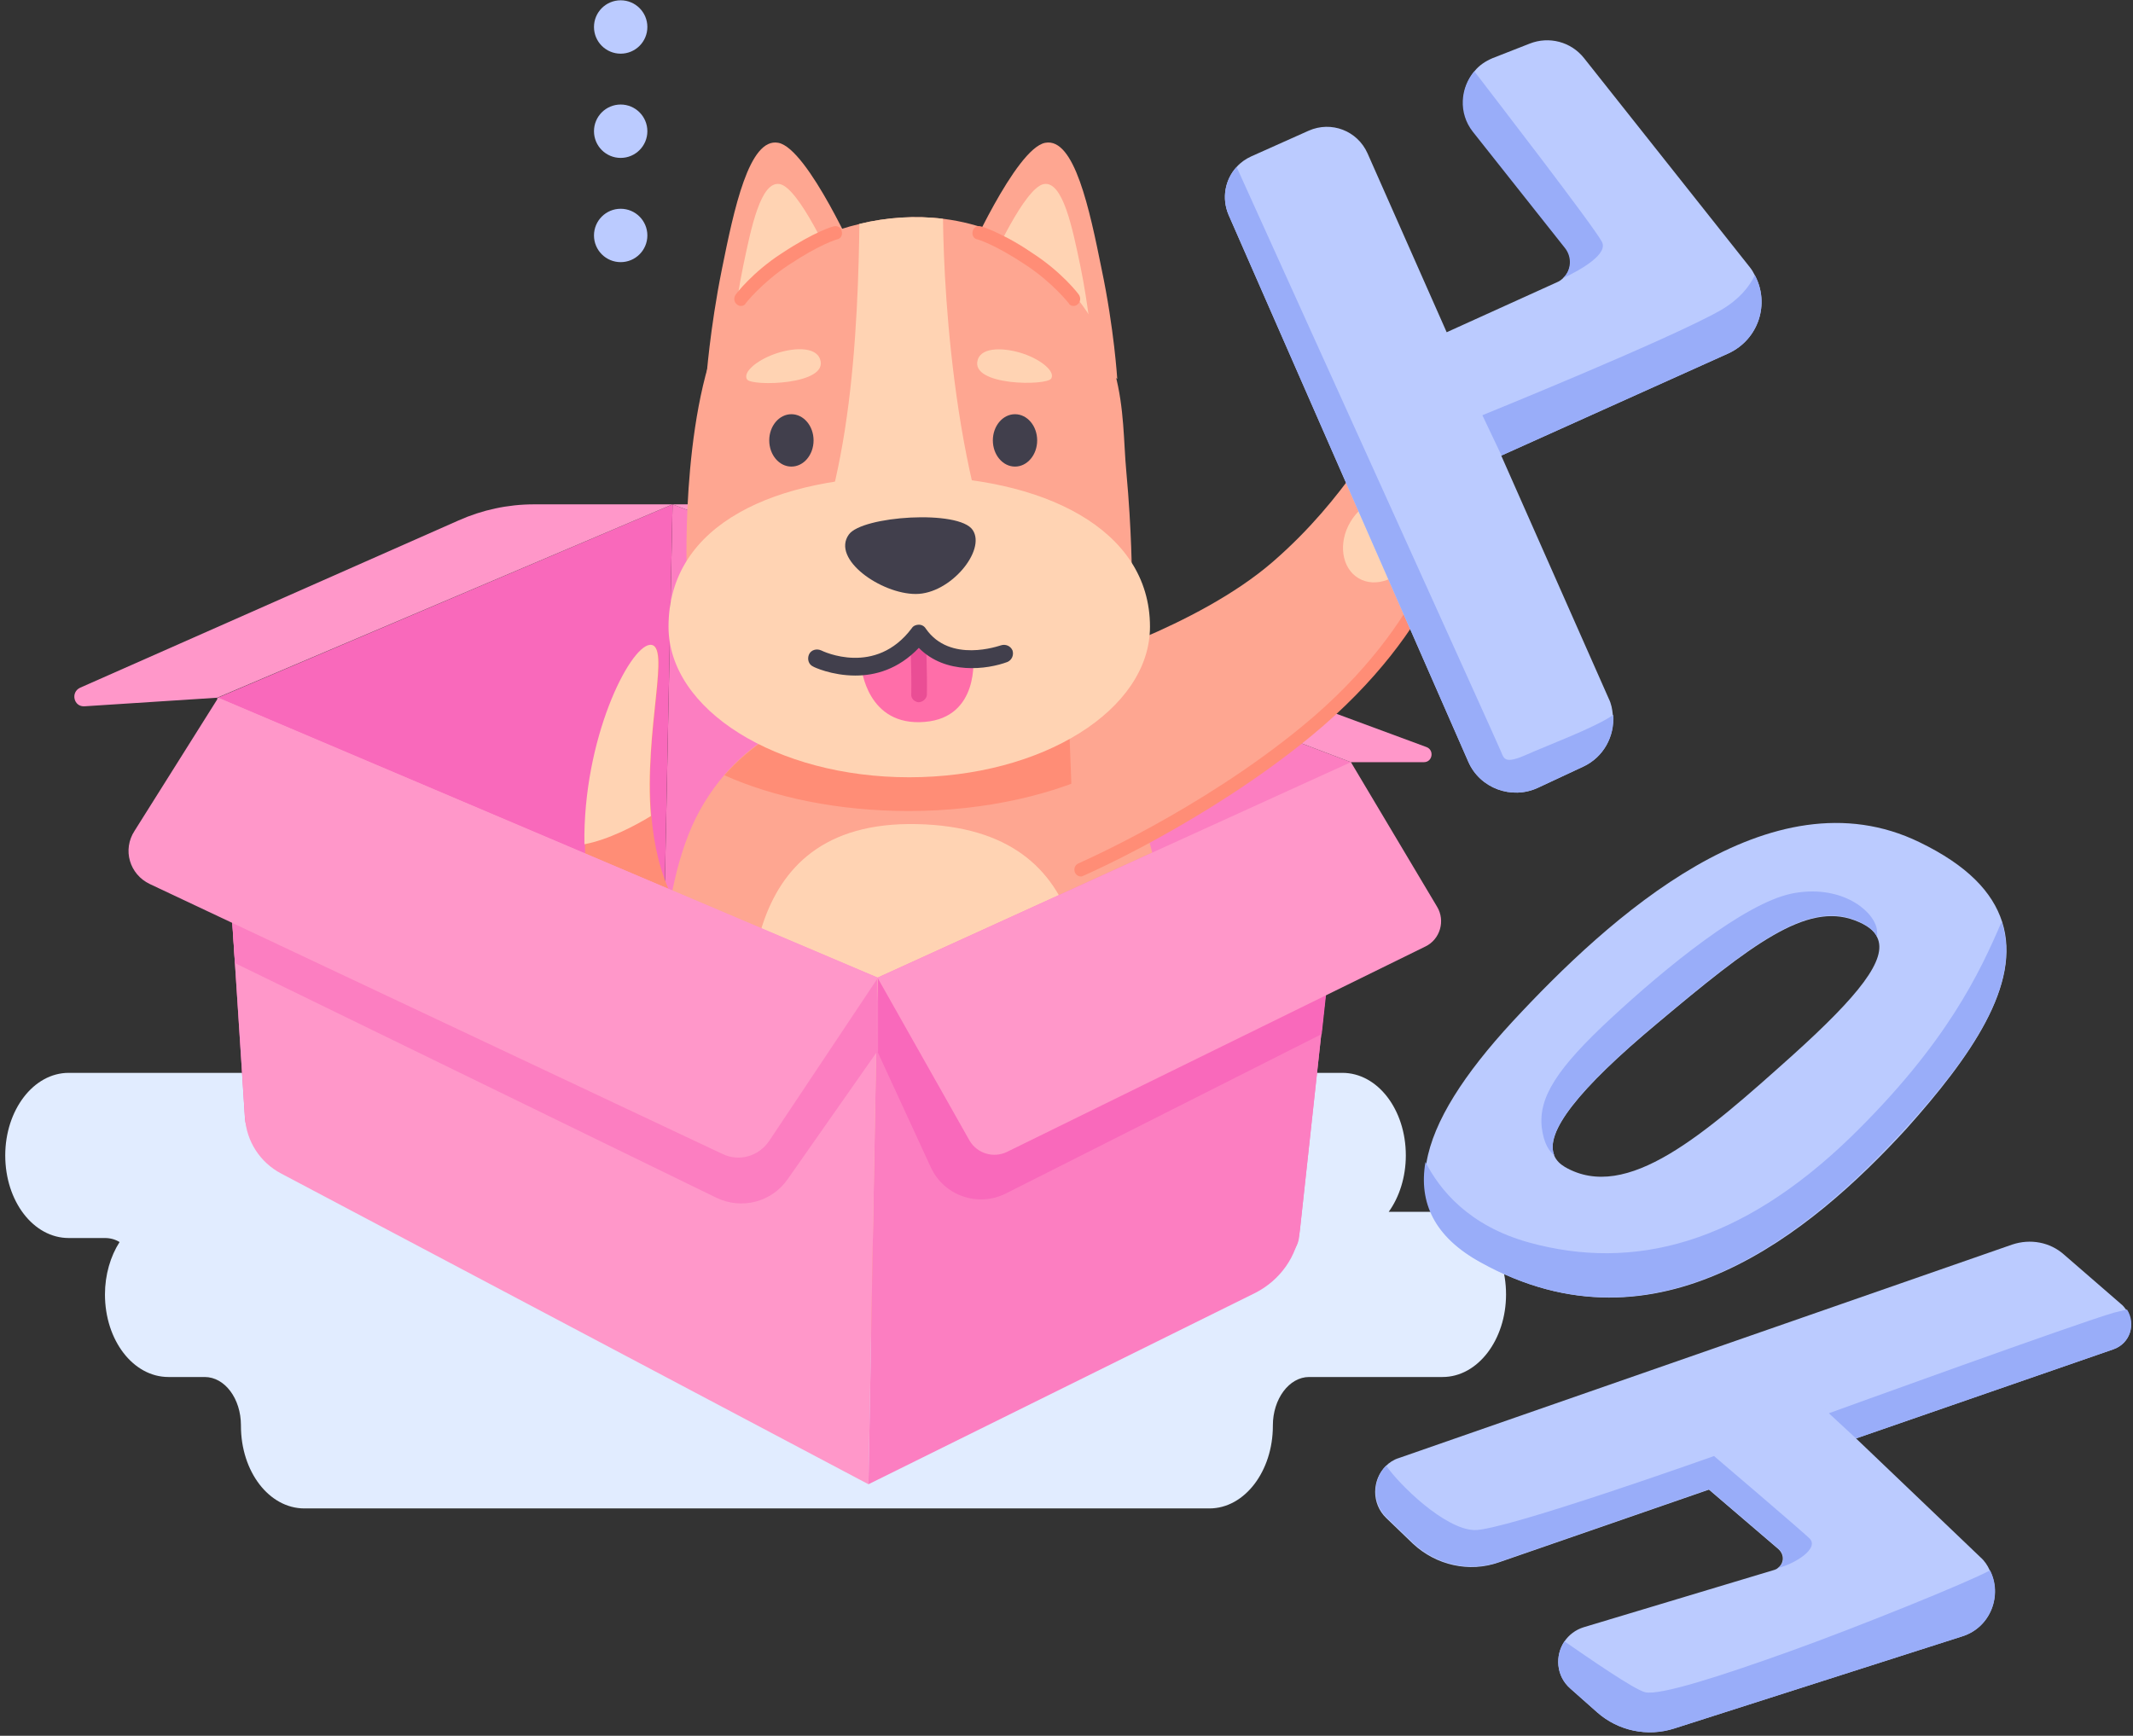 <svg width="360" height="293" viewBox="0 0 360 293" fill="none" xmlns="http://www.w3.org/2000/svg">
<rect x="0" y="0" width="360" height="293" fill="#333333" stroke="none"/>
<g clip-path="url(#clip0_1_1314)">
<path d="M243.475 204.56H234.38C236.165 202.095 237.27 198.695 237.27 195.04C237.27 187.305 232.51 181.1 226.56 181.1H11.595C5.645 181.1 0.885 187.39 0.885 195.04C0.885 202.775 5.645 208.98 11.595 208.98H17.715C18.65 208.98 19.5 209.235 20.18 209.66C18.65 212.04 17.715 215.185 17.715 218.5C17.715 226.235 22.475 232.44 28.425 232.44H34.545C37.945 232.44 40.665 236.095 40.665 240.6V240.685C40.665 248.42 45.425 254.625 51.375 254.625H204.12C210.07 254.625 214.83 248.335 214.83 240.685V240.6C214.83 236.18 217.55 232.44 220.95 232.44H243.475C249.425 232.44 254.185 226.15 254.185 218.5C254.185 210.765 249.425 204.56 243.475 204.56Z" fill="#E1ECFF"/>
<path d="M228.005 128.655L113.51 85.135L111.895 164.865L213.215 212.295C215.85 213.57 218.91 211.785 219.25 208.895L228.005 128.655Z" fill="#FC7EC1"/>
<path d="M47.465 192.575L111.895 164.865L113.51 85.135L36.755 117.775L41.345 188.835C41.6 191.895 44.66 193.765 47.465 192.575Z" fill="#F969BB"/>
<path d="M113.51 85.135H90.135C85.715 85.135 81.38 86.07 77.385 87.855L13.55 116.075C11.85 116.84 12.445 119.39 14.315 119.22L36.67 117.775L113.51 85.135Z" fill="#FF97C9"/>
<path d="M113.51 85.135L228.005 128.655H240.33C241.775 128.655 242.115 126.615 240.755 126.105L133.4 86.41C131.19 85.56 128.81 85.135 126.43 85.135H113.51Z" fill="#FF97C9"/>
<path d="M141.05 183.65L132.635 207.705C132.635 207.705 116.825 191.64 103.48 164.015C100.08 157.045 98.805 149.65 98.72 142.595C98.465 124.83 106.285 109.275 109.77 108.935C113.425 108.595 108.665 123.13 109.94 137.75C110.365 142.595 111.385 147.355 113.595 151.69C124.985 174.045 141.05 183.65 141.05 183.65Z" fill="#FF8D76"/>
<path d="M109.855 137.75C107.22 139.365 102.715 141.745 98.635 142.51C98.38 124.745 106.2 109.19 109.685 108.85C113.34 108.595 108.665 123.13 109.855 137.75Z" fill="#FFD3B3"/>
<path d="M196.47 190.875C195.79 208.13 182.275 222.75 164.255 225.3C161.28 225.725 158.135 225.98 154.735 225.98C151.42 225.98 148.445 225.895 145.64 225.555C128.725 223.77 115.38 211.02 113.34 195.04C111.385 179.57 110.025 156.45 116.23 140.81C117.76 136.9 119.885 133.585 122.35 130.695C130.85 121.005 143.6 117.52 153.63 117.35C163.745 117.18 177.94 119.73 186.95 129.59C191.115 134.095 194.175 140.13 195.28 148.205C197.065 161.55 196.98 178.125 196.47 190.875Z" fill="#FEA691"/>
<path d="M153.46 209.745C169.78 210 181.51 203.115 182.615 185.605C183.72 168.095 186.27 139.79 154.735 139.11C123.2 138.43 126.515 170.22 126.26 182.12C126.005 194.02 133.315 209.405 153.46 209.745Z" fill="#FFD3B3"/>
<path d="M186.865 129.675C178.195 134.095 166.38 136.9 153.375 136.9C141.475 136.9 130.595 134.605 122.265 130.865C130.765 121.175 143.515 117.69 153.545 117.52C163.66 117.265 177.855 119.815 186.865 129.675Z" fill="#FF8D76"/>
<path d="M36.755 117.775L41.345 188.665C41.6 192.66 43.895 196.23 47.465 198.1L146.575 250.545L148.105 165.035L36.755 117.775Z" fill="#FF97C9"/>
<path d="M39.645 162.57L120.905 202.18C125.155 204.22 130.17 202.945 132.89 199.12L148.02 177.53V165.035L36.67 117.775L39.645 162.57Z" fill="#FC7EC1"/>
<path d="M25.28 149.225L121.925 194.785C124.73 196.145 128.045 195.21 129.83 192.575L148.19 165.035L36.84 117.775L22.73 140.215C20.605 143.445 21.88 147.61 25.28 149.225Z" fill="#FF97C9"/>
<path d="M211.855 218.245L146.575 250.545L148.105 165.035L228.005 128.655L219.42 207.45C218.91 212.125 216.02 216.12 211.855 218.245Z" fill="#FC7EC1"/>
<path d="M148.105 177.53L157.115 197.08C159.325 201.84 165.02 203.795 169.695 201.5L223.075 174.555L228.09 128.74L148.19 165.12V177.53H148.105Z" fill="#F969BB"/>
<path d="M163.66 192.575L148.105 165.035L228.005 128.655L242.54 153.05C243.985 155.43 243.05 158.575 240.585 159.765L169.95 194.445C167.655 195.55 164.935 194.7 163.66 192.575Z" fill="#FF97C9"/>
<path d="M246.535 82.075C246.365 85.475 242.54 104.94 223.415 121.345C205.565 136.645 181.425 148.29 181.425 148.29L180.065 112.42C180.065 112.42 201.995 105.96 214.83 94.825C227.665 83.69 232.17 72.725 235.4 71.365C236.76 70.77 237.95 70.855 238.8 71.025C239.99 71.28 240.67 71.96 240.67 71.96C240.67 71.96 240.755 71.96 240.925 71.875C241.52 71.705 242.965 71.535 244.325 73.065C245.26 74.085 245.005 77.06 245.005 77.06C245.005 77.06 246.025 78.08 246.28 80.205C246.535 80.8 246.62 81.395 246.535 82.075Z" fill="#FEA691"/>
<path d="M229.292 97.608C232.159 99.308 236.191 97.806 238.299 94.254C240.406 90.701 239.791 86.442 236.925 84.742C234.059 83.041 230.026 84.543 227.919 88.096C225.811 91.648 226.426 95.907 229.292 97.608Z" fill="#FFD3B3"/>
<path d="M241.095 71.96C240.925 72.725 240.585 74 239.82 75.87C238.46 79.1 237.44 80.545 236.93 80.715C235.655 81.225 235.485 79.44 236.76 76.975C237.695 75.02 238.545 72.215 238.885 71.11C240.075 71.365 240.755 72.045 240.755 72.045C240.755 72.045 240.925 71.96 241.095 71.96Z" fill="#FF8D76"/>
<path d="M246.535 80.29C246.365 80.63 246.28 80.97 246.11 81.395C244.665 84.625 243.56 85.985 243.05 86.155C241.775 86.58 241.69 84.88 242.965 82.415C244.325 79.95 245.26 77.145 245.26 77.145C245.26 77.145 246.195 78.165 246.535 80.29Z" fill="#FF8D76"/>
<path d="M182.445 147.95C182.02 147.95 181.595 147.695 181.425 147.27C181.17 146.675 181.425 145.995 182.02 145.74C182.19 145.655 202.505 136.815 219.76 122.62C241.605 104.685 244.325 86.665 244.325 86.495C244.41 85.9 245.005 85.39 245.6 85.475C246.195 85.56 246.705 86.155 246.62 86.75C246.535 87.515 243.815 105.705 221.205 124.32C203.695 138.685 183.21 147.695 182.955 147.78C182.785 147.865 182.615 147.95 182.445 147.95Z" fill="#FF8D76"/>
<path d="M162.895 44.335C162.895 44.335 171.395 25.04 176.41 24.105C181.34 23.17 183.89 35.325 185.93 45.44C188.055 55.555 188.565 63.97 188.565 63.97L162.895 44.335Z" fill="#FEA691"/>
<path d="M167.315 44.25C167.315 44.25 172.925 31.67 176.155 31.075C179.385 30.48 181 38.47 182.36 45.015C183.72 51.645 184.145 57.085 184.145 57.085L167.315 44.25Z" fill="#FFD3B3"/>
<path d="M144.875 44.335C144.875 44.335 136.375 25.04 131.36 24.105C126.43 23.17 123.88 35.325 121.84 45.44C119.8 55.555 119.205 63.97 119.205 63.97L144.875 44.335Z" fill="#FEA691"/>
<path d="M140.455 44.25C140.455 44.25 134.845 31.67 131.615 31.075C128.385 30.48 126.77 38.47 125.41 45.015C124.05 51.645 123.625 57.085 123.625 57.085L140.455 44.25Z" fill="#FFD3B3"/>
<path d="M191.03 97.375L168.76 96.78L136.545 95.93L115.89 95.42C115.89 95.42 114.955 66.435 123.37 52.495C127.79 45.1 136.035 39.915 145.13 37.79C149.72 36.685 154.565 36.345 159.24 36.94C165.36 37.705 171.225 40 175.815 44.08C190.69 57.255 189.16 69.495 190.095 79.61C191.03 89.725 191.03 97.375 191.03 97.375Z" fill="#FEA691"/>
<path d="M168.76 96.78L136.545 95.93C138.245 91.595 141.22 82.585 142.92 70.345C144.62 58.445 144.96 45.185 145.045 37.79C149.635 36.685 154.48 36.345 159.155 36.94C159.24 43.825 159.75 55.81 161.79 69.24C164.085 84.2 167.23 93.04 168.76 96.78Z" fill="#FFD3B3"/>
<path d="M194.09 105.79C194.09 119.815 175.9 131.205 153.46 131.205C131.02 131.205 112.83 119.815 112.83 105.79C112.83 88.365 131.02 80.375 153.46 80.375C175.9 80.375 194.09 89.215 194.09 105.79Z" fill="#FFD3B3"/>
<path d="M143.26 90.235C145.47 87.09 161.875 85.985 164.17 89.47C166.465 92.87 160.43 100.265 154.565 100.265C148.7 100.265 140.285 94.4 143.26 90.235Z" fill="#413F4C"/>
<path d="M125.07 51.645C124.815 51.645 124.56 51.56 124.39 51.39C123.88 51.05 123.795 50.285 124.135 49.775C124.22 49.605 127.025 45.95 131.87 42.805C137.65 38.98 140.625 38.215 140.71 38.215C141.305 38.045 141.985 38.385 142.07 39.065C142.24 39.66 141.9 40.34 141.22 40.425C141.22 40.425 138.415 41.19 133.06 44.76C128.555 47.735 125.835 51.22 125.835 51.22C125.75 51.475 125.41 51.645 125.07 51.645Z" fill="#FF8D76"/>
<path d="M181.17 51.645C181.425 51.645 181.68 51.56 181.85 51.39C182.36 51.05 182.445 50.285 182.105 49.775C182.02 49.605 179.215 45.95 174.37 42.805C168.59 38.98 165.615 38.215 165.53 38.215C164.935 38.045 164.255 38.385 164.17 39.065C164 39.66 164.34 40.34 165.02 40.425C165.02 40.425 167.825 41.19 173.18 44.76C177.685 47.735 180.405 51.22 180.405 51.22C180.49 51.475 180.83 51.645 181.17 51.645Z" fill="#FF8D76"/>
<path d="M145.385 112.675C145.385 112.675 151.93 111.995 155.075 106.895C158.815 112.08 164.255 110.89 164.255 110.89C164.255 110.89 165.36 121.09 156.095 121.855C146.32 122.705 145.385 112.675 145.385 112.675Z" fill="#FF6EA9"/>
<path d="M154.99 118.54C154.31 118.455 153.715 117.86 153.8 117.18C153.885 113.78 153.63 107.745 153.63 107.66C153.63 106.895 154.14 106.3 154.905 106.3C155.585 106.3 156.265 106.81 156.265 107.575C156.265 107.83 156.52 113.865 156.435 117.35C156.35 117.945 155.755 118.54 154.99 118.54C154.99 118.54 155.075 118.54 154.99 118.54Z" fill="#EA4E95"/>
<path d="M144.365 114.035C140.37 114.035 137.31 112.59 137.225 112.505C136.46 112.165 136.205 111.23 136.545 110.465C136.885 109.7 137.82 109.445 138.585 109.785C138.925 109.955 147.765 114.205 153.885 106.045C154.14 105.62 154.65 105.45 155.075 105.45C155.585 105.45 156.01 105.705 156.265 106.13C160.345 111.995 168.59 109.02 168.93 108.935C169.695 108.68 170.545 109.02 170.885 109.785C171.14 110.55 170.8 111.4 170.035 111.74C166.635 113.015 159.58 113.95 155.075 109.36C151.59 113.015 147.68 114.035 144.365 114.035Z" fill="#413F4C"/>
<path d="M171.31 78.76C173.376 78.76 175.05 76.781 175.05 74.34C175.05 71.899 173.376 69.92 171.31 69.92C169.245 69.92 167.57 71.899 167.57 74.34C167.57 76.781 169.245 78.76 171.31 78.76Z" fill="#413F4C"/>
<path d="M133.57 78.76C135.636 78.76 137.31 76.781 137.31 74.34C137.31 71.899 135.636 69.92 133.57 69.92C131.505 69.92 129.83 71.899 129.83 74.34C129.83 76.781 131.505 78.76 133.57 78.76Z" fill="#413F4C"/>
<path d="M165.02 60.74C165.7 58.445 169.78 58.7 172.755 59.72C175.73 60.74 178.11 62.695 177.43 63.885C176.75 65.16 163.66 65.16 165.02 60.74Z" fill="#FFD3B3"/>
<path d="M138.415 60.655C137.65 58.36 133.57 58.7 130.595 59.805C127.62 60.91 125.325 62.865 126.09 64.055C126.855 65.245 139.945 64.99 138.415 60.655Z" fill="#FFD3B3"/>
<path d="M356.695 227.765L313.26 242.81L293.2 249.78L288.355 251.48L252.995 263.72C247.98 265.505 242.37 264.23 238.46 260.575L233.955 256.24C231.405 253.775 231.575 249.78 233.87 247.485C234.465 246.89 235.23 246.38 236.08 246.125L339.61 210.085C342.67 209.065 345.985 209.66 348.365 211.785L357.97 220.115C358.31 220.37 358.565 220.71 358.82 221.05C360.52 223.43 359.585 226.745 356.695 227.765Z" fill="#BBCBFF"/>
<path d="M331.195 276.215L282.575 291.77C278.07 293.215 273.14 292.195 269.57 289.05L265.065 285.055C262.6 282.93 262.43 279.445 264.045 277.065C264.81 275.96 265.915 275.11 267.275 274.685L299.49 264.995C299.745 264.91 299.915 264.825 300.085 264.655C301.105 263.89 301.19 262.445 300.17 261.51L288.355 251.395L284.53 248.165L283.85 247.57C280.11 244.425 281.47 238.305 286.23 237.115L302.805 232.78L313.26 242.81L334.255 262.87C334.935 263.465 335.445 264.23 335.785 264.995C337.995 269.16 336.04 274.685 331.195 276.215Z" fill="#BBCBFF"/>
<path d="M300.17 264.655C301.19 263.89 301.275 262.445 300.255 261.51L288.44 251.395L253.08 263.635C248.065 265.42 242.455 264.145 238.545 260.49L234.04 256.155C231.49 253.69 231.66 249.695 233.955 247.4C236.165 250.63 243.815 258.11 248.83 258.28C253.675 258.45 289.29 245.785 289.29 245.785C289.29 245.785 304.845 259.045 305.44 259.725C307.055 261.425 302.89 263.975 300.17 264.655Z" fill="#99ADF9"/>
<path d="M356.695 227.765L313.26 242.81L308.67 238.56C308.67 238.56 351.34 223.09 356.865 221.56C357.63 221.39 358.31 221.22 358.99 221.05C360.52 223.43 359.585 226.745 356.695 227.765Z" fill="#99ADF9"/>
<path d="M331.195 276.215L282.575 291.77C278.07 293.215 273.14 292.195 269.57 289.05L265.065 285.055C262.6 282.93 262.43 279.445 264.045 277.065C267.87 279.7 275.69 285.14 277.645 285.65C280.195 286.245 290.65 282.845 302.04 278.765C313.43 274.685 332.13 267.12 335.87 265.08C337.995 269.16 336.04 274.685 331.195 276.215Z" fill="#99ADF9"/>
<path d="M337.91 155.6C336.295 150.585 332.045 146.08 323.97 142.17C298.81 129.93 271.525 154.92 255.29 172.43C247.13 181.27 241.945 189.26 240.755 196.23C239.565 203.115 242.285 208.895 250.02 213.145C279.77 229.635 305.695 208.045 321.76 190.535C332.47 178.55 341.31 166.14 337.91 155.6ZM302.55 178.125C287.675 191.47 274.585 203.03 264.13 196.995C263.28 196.485 262.685 195.89 262.345 195.125C260.645 191.215 266.34 183.905 279.685 172.77C295.58 159.425 304.845 152.285 313.005 155.345C315.045 156.11 316.32 157.045 316.83 158.235C318.615 161.89 313.77 168.01 302.55 178.125Z" fill="#BBCBFF"/>
<path d="M321.59 190.45C305.525 208.045 279.6 229.635 249.85 213.06C242.115 208.81 239.395 203.03 240.585 196.145C242.965 200.82 247.895 206.94 258.095 209.745C275.69 214.59 293.71 210 312.325 191.98C328.645 176.085 334.17 164.1 337.825 155.6C341.31 166.14 332.47 178.55 321.59 190.45Z" fill="#99ADF9"/>
<path d="M316.83 158.15C316.235 156.96 314.96 156.025 313.005 155.26C304.845 152.2 295.58 159.34 279.685 172.685C266.34 183.905 260.645 191.13 262.345 195.04C261.495 194.36 260.56 193.085 260.22 190.365C259.625 185.265 262.77 180.335 271.95 171.835C281.13 163.335 294.305 152.54 302.38 150.84C310.37 149.225 315.98 153.39 316.745 156.705C316.83 157.215 316.83 157.64 316.83 158.15Z" fill="#99ADF9"/>
<path d="M267.19 129.42L259.54 132.99C255.12 135.03 249.765 133.075 247.81 128.57L207.35 36.26C206.16 33.455 206.755 30.31 208.71 28.185C209.39 27.42 210.24 26.825 211.175 26.4L220.865 22.065C224.69 20.365 229.11 22.065 230.81 25.89L271.525 117.945C271.95 118.795 272.12 119.73 272.205 120.665C272.545 124.235 270.675 127.805 267.19 129.42Z" fill="#BBCBFF"/>
<path d="M291.755 59.635L253.42 76.89L245.26 80.545L231.83 61.675L262.77 47.65C263.195 47.48 263.535 47.225 263.875 46.885C265.235 45.61 265.49 43.4 264.215 41.785L248.66 22.15C246.195 19.005 246.535 14.755 248.915 11.95C249.68 11.015 250.7 10.335 251.89 9.825L258.18 7.36C261.41 6.085 265.15 7.02 267.36 9.825L295.325 45.1C295.665 45.525 295.92 45.95 296.175 46.46C298.725 51.22 296.855 57.255 291.755 59.635Z" fill="#BBCBFF"/>
<path d="M291.755 59.635L253.42 76.89L250.19 70.09C250.19 70.09 282.235 57.085 290.48 52.325C293.54 50.54 295.24 48.415 296.175 46.46C298.725 51.22 296.855 57.255 291.755 59.635Z" fill="#99ADF9"/>
<path d="M267.19 129.42L259.54 132.99C255.12 135.03 249.765 133.075 247.81 128.57L207.35 36.26C206.16 33.455 206.755 30.31 208.71 28.185C216.87 46.205 252.91 125.765 253.335 126.87C253.845 128.145 254.015 128.995 257.67 127.38C261.07 125.85 269.315 122.79 272.29 120.665C272.545 124.235 270.675 127.805 267.19 129.42Z" fill="#99ADF9"/>
<path d="M263.79 46.97C265.15 45.695 265.405 43.485 264.13 41.87L248.575 22.235C246.11 19.09 246.45 14.84 248.83 12.035C252.145 16.37 268.805 37.96 270.335 40.765C271.525 42.805 267.02 45.44 263.79 46.97Z" fill="#99ADF9"/>
<path d="M104.755 44.25C107.243 44.25 109.26 42.233 109.26 39.745C109.26 37.257 107.243 35.24 104.755 35.24C102.267 35.24 100.25 37.257 100.25 39.745C100.25 42.233 102.267 44.25 104.755 44.25Z" fill="#BBCBFF"/>
<path d="M104.755 26.655C107.243 26.655 109.26 24.638 109.26 22.15C109.26 19.662 107.243 17.645 104.755 17.645C102.267 17.645 100.25 19.662 100.25 22.15C100.25 24.638 102.267 26.655 104.755 26.655Z" fill="#BBCBFF"/>
<path d="M104.755 9.06C107.243 9.06 109.26 7.043 109.26 4.555C109.26 2.067 107.243 0.05 104.755 0.05C102.267 0.05 100.25 2.067 100.25 4.555C100.25 7.043 102.267 9.06 104.755 9.06Z" fill="#BBCBFF"/>
</g>
<defs>
<clipPath id="clip0_1_1314">
<rect width="360" height="293" fill="white"/>
</clipPath>
</defs>
</svg>
